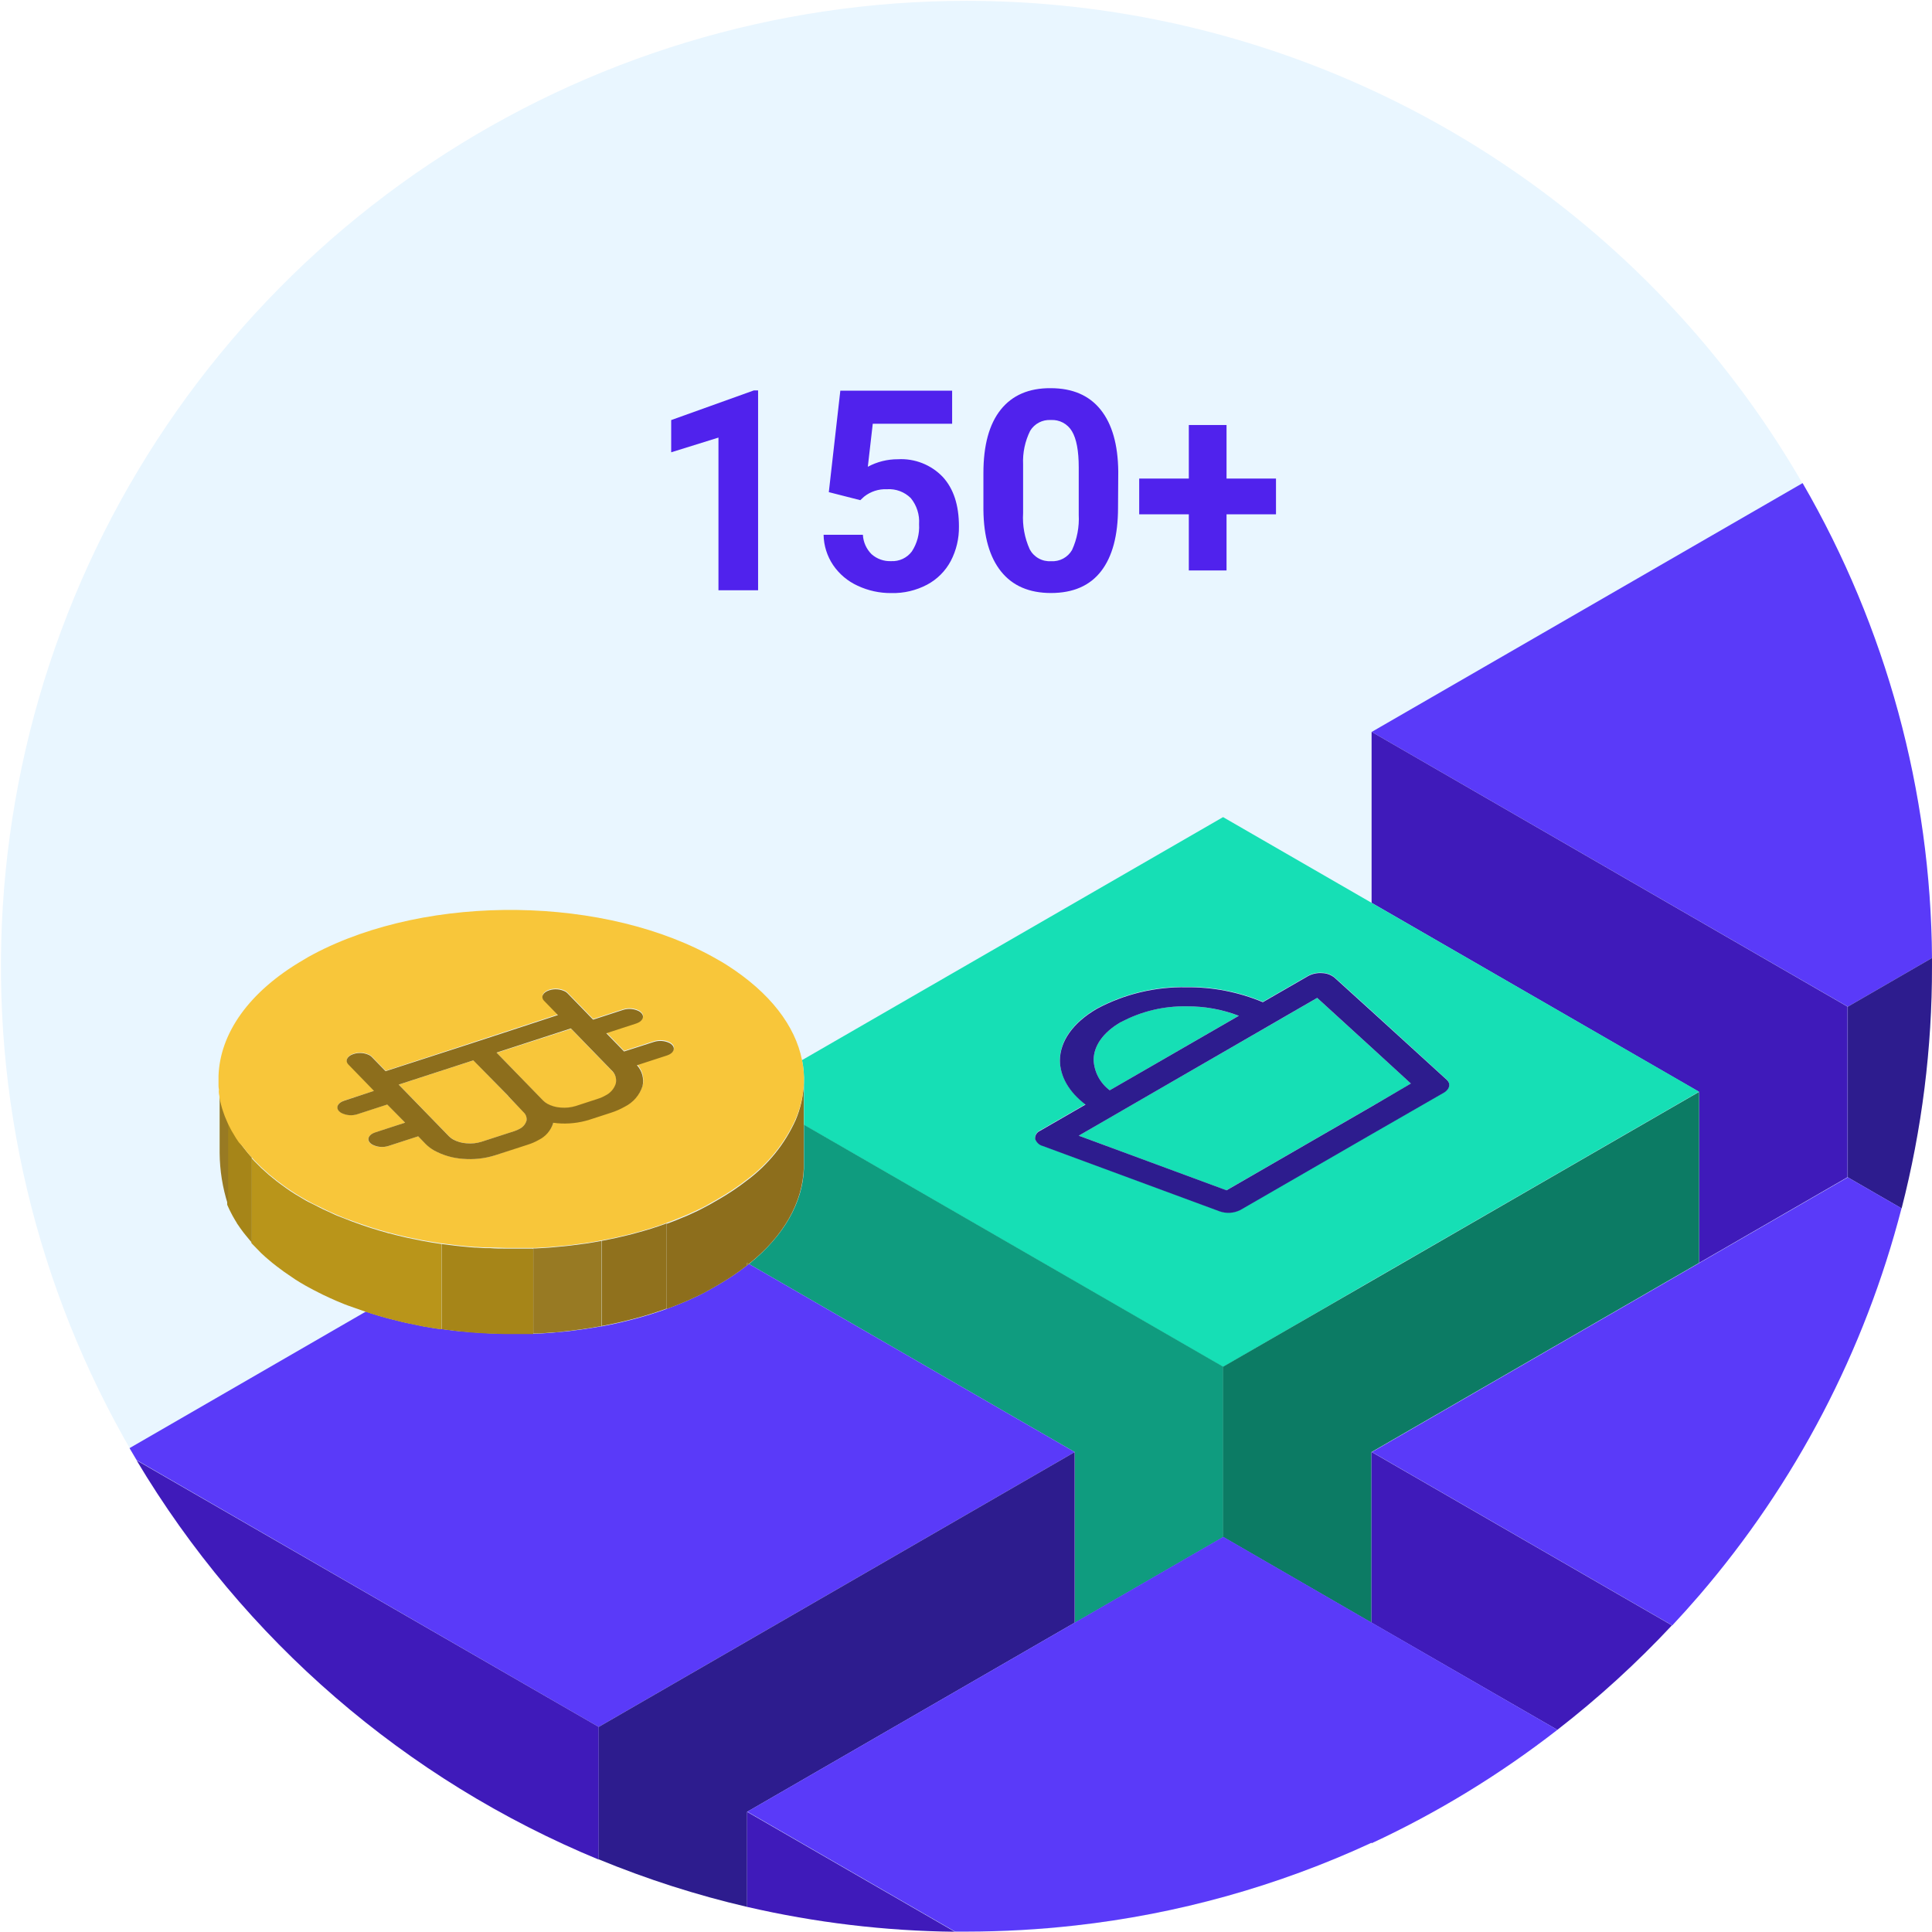<svg width="142" height="142" viewBox="0 0 142 142" fill="none" xmlns="http://www.w3.org/2000/svg">
<path d="M142 71.028C142 85.064 137.838 98.784 130.04 110.455C122.242 122.125 111.159 131.221 98.192 136.592C85.224 141.963 70.955 143.369 57.189 140.63C43.423 137.892 30.779 131.133 20.854 121.209C10.929 111.284 4.17 98.639 1.432 84.873C-1.306 71.107 0.099 56.838 5.47 43.871C10.842 30.904 19.937 19.82 31.608 12.022C43.278 4.225 56.998 0.062 71.034 0.062C89.855 0.062 107.906 7.539 121.215 20.848C134.523 34.157 142 52.207 142 71.028Z" fill="#E9F6FF"/>
<path d="M135.811 73.99L142 70.413C141.916 58.149 138.638 46.119 132.49 35.508L100.819 53.794L135.811 73.99Z" fill="#5A3AF9"/>
<path d="M124.881 92.821L135.786 86.525L135.794 86.533V73.99L100.811 53.79V66.358L124.881 80.254V92.821Z" fill="#3F1ABA"/>
<path d="M135.811 86.533L139.767 88.815C141.26 83.004 142.01 77.027 141.999 71.028C141.999 70.822 141.999 70.615 141.999 70.413L135.811 73.99V86.533Z" fill="#2D1C8E"/>
<path d="M91.04 74.659C89.813 74.188 88.509 73.953 87.195 73.966C85.519 73.935 83.863 74.333 82.384 75.121C81.051 75.888 80.387 76.891 80.379 77.902C80.399 78.338 80.516 78.765 80.72 79.151C80.925 79.537 81.213 79.872 81.563 80.134C81.679 80.229 81.802 80.323 81.934 80.414C81.802 80.323 81.679 80.229 81.563 80.134L91.04 74.659Z" fill="#16DFB5"/>
<path d="M82.087 81.813C81.954 81.858 81.815 81.887 81.675 81.9C81.815 81.887 81.954 81.858 82.087 81.813Z" fill="#16DFB5"/>
<path d="M93.314 73.858C93.467 73.937 93.62 74.019 93.768 74.106C93.822 74.136 93.871 74.172 93.917 74.213C93.871 74.172 93.822 74.136 93.768 74.106C93.603 74.019 93.451 73.937 93.314 73.858Z" fill="#16DFB5"/>
<path d="M100.811 66.357L89.894 60.057L58.949 77.918C59.066 78.483 59.113 79.059 59.09 79.635C59.09 79.548 59.09 79.465 59.09 79.383V82.684L89.894 100.47L100.811 94.133L124.881 80.237L100.811 66.357ZM106.174 80.254L100.811 83.34L91.168 88.906C90.931 89.025 90.672 89.096 90.407 89.112C90.141 89.128 89.876 89.09 89.625 89L76.641 84.202C76.511 84.168 76.391 84.102 76.293 84.01C76.195 83.918 76.122 83.802 76.08 83.674C76.072 83.551 76.102 83.429 76.166 83.324C76.231 83.219 76.326 83.136 76.439 83.088L79.785 81.157C78.527 80.2 77.895 79.049 77.904 77.902C77.904 76.532 78.828 75.154 80.639 74.106C82.658 73.032 84.917 72.49 87.204 72.534C89.13 72.513 91.041 72.886 92.819 73.631L96.165 71.701C96.475 71.539 96.823 71.468 97.172 71.494C97.502 71.501 97.821 71.618 98.079 71.824L100.811 74.3L106.327 79.342C106.641 79.643 106.566 80.014 106.158 80.254H106.174Z" fill="#16DFB5"/>
<path d="M100.811 76.998L96.813 73.347L93.805 75.084L93.743 75.121L93.677 75.158L82.409 81.66L82.348 81.702C82.327 81.715 82.305 81.726 82.281 81.735L79.286 83.472L90.137 87.486L100.819 81.318L103.707 79.643L100.811 76.998Z" fill="#16DFB5"/>
<path d="M59.09 82.667V85.642C59.09 85.724 59.09 85.807 59.09 85.889C58.999 88.365 57.642 90.816 55.051 92.903L79.002 106.733V119.272L89.906 112.976V100.454L59.09 82.667Z" fill="#0F9C7F"/>
<path d="M100.811 94.15L89.894 100.454V112.968H89.898L100.798 119.264V106.725L100.811 106.721L124.881 92.821V80.253L100.811 94.15Z" fill="#0C7B64"/>
<path d="M42.751 97.698L41.872 97.813L42.751 97.698Z" fill="#5A3AF9"/>
<path d="M41.484 97.846C41.22 97.875 40.952 97.9 40.688 97.921C40.952 97.908 41.22 97.883 41.484 97.846Z" fill="#5A3AF9"/>
<path d="M30.942 97.434C30.6 97.368 30.257 97.297 29.919 97.223C30.257 97.306 30.6 97.376 30.942 97.434Z" fill="#5A3AF9"/>
<path d="M32.325 97.673C31.912 97.616 31.5 97.55 31.12 97.48C31.52 97.55 31.921 97.616 32.325 97.673Z" fill="#5A3AF9"/>
<path d="M33.394 97.813C33.167 97.788 32.936 97.76 32.709 97.727C32.936 97.76 33.167 97.788 33.394 97.813Z" fill="#5A3AF9"/>
<path d="M44.137 97.475C43.766 97.541 43.39 97.607 43.015 97.661C43.39 97.607 43.766 97.541 44.137 97.475Z" fill="#5A3AF9"/>
<path d="M29.581 97.157C29.251 97.079 28.921 96.996 28.595 96.91C28.921 96.996 29.251 97.079 29.581 97.157Z" fill="#5A3AF9"/>
<path d="M28.401 96.86C28.021 96.758 27.646 96.647 27.274 96.526C27.646 96.647 28.021 96.758 28.401 96.86Z" fill="#5A3AF9"/>
<path d="M34.504 97.925L33.815 97.846L34.504 97.925Z" fill="#5A3AF9"/>
<path d="M38.13 98.053C37.791 98.053 37.449 98.053 37.11 98.053C37.449 98.061 37.791 98.061 38.13 98.053Z" fill="#5A3AF9"/>
<path d="M35.659 98.003L34.916 97.957L35.659 98.003Z" fill="#5A3AF9"/>
<path d="M40.313 97.957C39.987 97.982 39.665 98.003 39.339 98.015C39.677 98.003 39.987 97.982 40.313 97.957Z" fill="#5A3AF9"/>
<path d="M37.111 98.053C36.744 98.053 36.377 98.053 36.014 98.024C36.377 98.036 36.744 98.049 37.111 98.053Z" fill="#5A3AF9"/>
<path d="M26.887 96.402L26.973 96.431L26.887 96.402Z" fill="#5A3AF9"/>
<path d="M46.415 96.967C46.155 97.037 45.895 97.099 45.631 97.161C45.895 97.099 46.155 97.021 46.415 96.967Z" fill="#5A3AF9"/>
<path d="M45.264 97.244C44.979 97.31 44.69 97.368 44.401 97.422C44.69 97.368 44.979 97.31 45.264 97.244Z" fill="#5A3AF9"/>
<path d="M51.333 95.193L51.065 95.317L51.333 95.193Z" fill="#5A3AF9"/>
<path d="M50.524 95.564L50.198 95.701L50.524 95.564Z" fill="#5A3AF9"/>
<path d="M40.701 91.657L40.325 91.69L40.701 91.657Z" fill="#5A3AF9"/>
<path d="M47.809 96.571C47.463 96.683 47.108 96.782 46.749 96.881C47.104 96.782 47.463 96.683 47.809 96.571Z" fill="#5A3AF9"/>
<path d="M49.695 95.907L49.34 96.043L49.695 95.907Z" fill="#5A3AF9"/>
<path d="M48.874 96.217C48.528 96.341 48.181 96.456 47.826 96.567C48.181 96.456 48.528 96.341 48.874 96.217Z" fill="#5A3AF9"/>
<path d="M41.889 91.554L41.501 91.596L41.889 91.554Z" fill="#5A3AF9"/>
<path d="M46.766 90.622L46.432 90.712L46.766 90.622Z" fill="#5A3AF9"/>
<path d="M45.648 90.903L45.28 90.99L45.648 90.903Z" fill="#5A3AF9"/>
<path d="M48.993 89.92L49.352 89.788L48.886 89.957L48.993 89.92Z" fill="#5A3AF9"/>
<path d="M44.216 91.208L44.418 91.166L44.158 91.216L44.216 91.208Z" fill="#5A3AF9"/>
<path d="M43.032 91.406L42.764 91.439L43.032 91.406Z" fill="#5A3AF9"/>
<path d="M55.038 92.895L54.91 93.002C54.255 93.514 53.566 93.98 52.847 94.397C52.616 94.533 52.372 94.669 52.129 94.809C51.885 94.95 51.609 95.078 51.345 95.222L51.077 95.346L50.536 95.593L50.21 95.73L49.707 95.936L49.352 96.072L48.989 96.204L48.886 96.245C48.539 96.369 48.193 96.485 47.838 96.596C47.491 96.707 47.136 96.806 46.778 96.905L46.443 96.992C46.183 97.062 45.923 97.124 45.659 97.186L45.292 97.269C45.008 97.335 44.719 97.392 44.43 97.446L44.224 97.487H44.166C43.794 97.553 43.419 97.619 43.044 97.673L42.779 97.71L41.901 97.826L41.513 97.867C41.249 97.896 40.981 97.92 40.717 97.941L40.341 97.97C40.015 97.995 39.693 98.015 39.367 98.028H39.211H39.178H38.497H38.158C37.82 98.028 37.478 98.028 37.139 98.028C36.801 98.028 36.405 98.028 36.042 97.999L35.687 97.978L34.944 97.933L34.532 97.9L33.814 97.846L33.401 97.801C33.174 97.776 32.943 97.747 32.716 97.714L32.448 97.677H32.333C31.92 97.619 31.508 97.553 31.128 97.483L30.951 97.446C30.608 97.38 30.266 97.31 29.927 97.236L29.589 97.161C29.259 97.083 28.929 97 28.603 96.914L28.409 96.864C28.029 96.762 27.654 96.651 27.283 96.53L26.994 96.435L26.887 96.402L9.521 106.436C9.69 106.729 9.867 107.022 10.04 107.315L44.005 126.926L54.91 120.629L78.989 106.725L55.038 92.895Z" fill="#5A3AF9"/>
<path d="M10.041 107.336C17.904 120.522 29.817 130.815 44.006 136.679V126.926L10.041 107.336Z" fill="#3F1ABA"/>
<path d="M78.989 119.264V106.726L54.91 120.63L44.005 126.926V136.659C47.539 138.117 51.186 139.286 54.91 140.154V133.169L78.989 119.264Z" fill="#2D1C8E"/>
<path d="M100.811 106.734V106.721L100.799 106.725L100.811 106.734Z" fill="#5A3AF9"/>
<path d="M135.811 86.533L124.907 92.825L100.836 106.725L122.91 119.466C123.589 118.74 124.255 117.999 124.907 117.242C131.97 109.026 137.051 99.297 139.76 88.807L135.811 86.533Z" fill="#5A3AF9"/>
<path d="M100.799 119.264L100.811 119.268V106.734L100.799 106.726V119.264Z" fill="#3F1ABA"/>
<path d="M100.811 119.268L114.463 127.14C117.469 124.808 120.285 122.241 122.884 119.462L100.811 106.721V119.268Z" fill="#3F1ABA"/>
<path d="M114.464 127.14L100.811 119.256L100.225 118.918L89.91 112.956L79.006 119.252L54.927 133.156L70.193 141.969H71.047C73.704 141.967 76.36 141.818 79.001 141.523C86.552 140.685 93.917 138.63 100.811 135.438V135.392V135.479C105.662 133.224 110.242 130.426 114.464 127.14Z" fill="#5A3AF9"/>
<path d="M54.91 140.154C59.918 141.311 65.036 141.924 70.176 141.981L54.91 133.168V140.154Z" fill="#3F1ABA"/>
<path d="M93.05 75.323C92.901 75.339 92.75 75.339 92.601 75.323C92.75 75.339 92.901 75.339 93.05 75.323Z" fill="#2D1C8E"/>
<path d="M106.328 79.358L100.811 74.329L98.08 71.853C97.822 71.646 97.503 71.53 97.172 71.523C96.824 71.496 96.475 71.568 96.165 71.729L92.819 73.66C91.042 72.915 89.131 72.542 87.204 72.563C84.918 72.519 82.658 73.06 80.64 74.135C78.828 75.183 77.912 76.561 77.904 77.93C77.904 79.078 78.527 80.229 79.785 81.186L76.439 83.117C76.326 83.165 76.231 83.248 76.167 83.353C76.102 83.457 76.072 83.58 76.08 83.703C76.122 83.831 76.195 83.946 76.293 84.039C76.391 84.131 76.511 84.197 76.642 84.231L89.626 89.029C89.876 89.119 90.142 89.157 90.407 89.141C90.672 89.124 90.932 89.054 91.169 88.934L100.811 83.368L106.175 80.282C106.567 80.014 106.641 79.643 106.328 79.358ZM82.397 75.121C83.876 74.333 85.532 73.935 87.208 73.966C88.522 73.953 89.826 74.188 91.053 74.659L81.564 80.134C81.214 79.872 80.926 79.537 80.721 79.151C80.516 78.765 80.4 78.338 80.38 77.902C80.388 76.891 81.052 75.888 82.385 75.121H82.397ZM81.44 81.908C81.366 81.912 81.291 81.912 81.217 81.908C81.287 81.912 81.358 81.912 81.428 81.908H81.44ZM100.832 81.318L90.15 87.486L79.286 83.472L82.29 81.735C82.313 81.726 82.335 81.715 82.356 81.702L82.418 81.66L93.677 75.154L93.743 75.117L93.805 75.079L96.813 73.343L100.811 76.994L103.699 79.639L100.832 81.318Z" fill="#2D1C8E"/>
<path d="M58.483 82.316C57.69 84.077 56.46 85.605 54.91 86.756C54.255 87.265 53.566 87.728 52.847 88.142C52.616 88.278 52.373 88.41 52.125 88.555C51.877 88.699 51.609 88.819 51.341 88.967C51.254 89.013 51.164 89.05 51.077 89.091C50.895 89.174 50.718 89.26 50.536 89.339L50.206 89.475L49.707 89.681L49.53 89.751L49.348 89.821L48.989 89.953V96.208L49.352 96.076L49.707 95.94L50.211 95.734L50.536 95.598L51.077 95.35L51.345 95.226C51.609 95.098 51.869 94.966 52.129 94.814C52.389 94.661 52.616 94.55 52.847 94.401C53.566 93.984 54.255 93.519 54.91 93.007V92.825L55.038 92.899C57.629 90.836 58.986 88.361 59.077 85.885V82.659V79.63C59.044 80.554 58.843 81.465 58.483 82.316Z" fill="#8D6E1C"/>
<path d="M54.91 92.821V93.003L55.038 92.896L54.91 92.821Z" fill="#8D6E1C"/>
<path d="M48.886 89.958C48.543 90.082 48.193 90.201 47.842 90.313C47.491 90.42 47.14 90.523 46.782 90.618L46.447 90.709C46.187 90.775 45.927 90.841 45.663 90.899L45.296 90.985L44.43 91.163L44.227 91.204V97.459L44.434 97.418C44.723 97.364 45.011 97.306 45.296 97.24L45.663 97.158C45.927 97.096 46.187 97.034 46.447 96.964L46.782 96.877C47.14 96.778 47.495 96.679 47.842 96.568C48.197 96.456 48.543 96.341 48.89 96.217L48.993 96.176V89.921L48.886 89.958Z" fill="#90711D"/>
<path d="M44.154 91.216C43.782 91.286 43.407 91.348 43.031 91.406L42.763 91.439C42.474 91.48 42.181 91.521 41.888 91.554L41.501 91.595C41.236 91.624 40.968 91.649 40.7 91.67L40.325 91.703L39.351 91.76H39.198V98.015H39.355C39.681 98.015 40.003 97.982 40.329 97.958L40.704 97.929C40.968 97.929 41.236 97.883 41.501 97.854L41.888 97.813L42.767 97.698L43.031 97.66C43.407 97.607 43.782 97.541 44.154 97.475H44.211V91.22L44.154 91.216Z" fill="#987A23"/>
<path d="M39.166 91.769H38.481H38.147H37.128C36.76 91.769 36.393 91.769 36.03 91.736H35.671L35.032 91.699H34.928L34.516 91.666L33.827 91.6L33.414 91.554C33.183 91.529 32.956 91.501 32.725 91.468L32.457 91.435V93.196V97.689L32.725 97.727C32.952 97.76 33.183 97.788 33.41 97.813L33.823 97.859L34.512 97.925L34.924 97.958L35.667 98.003L36.022 98.024C36.385 98.024 36.752 98.048 37.119 98.052C37.486 98.057 37.8 98.052 38.138 98.052H38.477H39.157H39.191V91.798L39.166 91.769Z" fill="#A68518"/>
<path d="M32.341 91.418C31.928 91.356 31.516 91.294 31.136 91.22L30.959 91.187C30.616 91.121 30.274 91.051 29.935 90.977L29.597 90.898C29.263 90.82 28.937 90.742 28.611 90.651C28.545 90.651 28.479 90.622 28.417 90.601C28.038 90.498 27.662 90.387 27.287 90.267L26.998 90.172C26.709 90.077 26.42 89.978 26.14 89.875L25.847 89.768C25.488 89.632 25.133 89.491 24.786 89.355L24.65 89.297C24.345 89.161 24.048 89.025 23.755 88.885C23.656 88.839 23.561 88.79 23.466 88.74C23.19 88.6 22.921 88.46 22.641 88.328L22.505 88.254L22.406 88.196C22.171 88.06 21.939 87.919 21.712 87.783C21.486 87.647 21.238 87.474 21.011 87.317L20.867 87.21L20.644 87.049L20.359 86.838L20.116 86.64L20.054 86.591C19.992 86.541 19.926 86.492 19.868 86.438L19.753 86.347L19.513 86.129C19.406 86.034 19.295 85.939 19.192 85.84L19.159 85.811L19.134 85.782L18.965 85.613L18.68 85.328L18.544 85.18L18.474 85.106V91.356L18.564 91.455C18.727 91.629 18.896 91.802 19.072 91.975L19.183 92.091C19.402 92.297 19.629 92.503 19.868 92.697L20.054 92.85C20.244 93.002 20.442 93.155 20.648 93.304L20.875 93.473C21.143 93.663 21.419 93.852 21.7 94.038C21.981 94.224 22.195 94.339 22.447 94.488L22.492 94.513L22.628 94.587C22.897 94.735 23.169 94.88 23.454 95.02L23.742 95.165C24.035 95.305 24.337 95.445 24.642 95.577L24.774 95.635C25.12 95.783 25.475 95.928 25.834 96.047L26.127 96.15C26.383 96.245 26.643 96.336 26.903 96.423L26.989 96.452L27.278 96.547C27.65 96.668 28.025 96.779 28.405 96.881L28.599 96.93C28.925 97.017 29.255 97.1 29.585 97.178L29.923 97.252C30.261 97.326 30.604 97.397 30.946 97.463L31.124 97.5C31.536 97.57 31.924 97.636 32.328 97.694H32.444V93.201V91.439L32.341 91.418Z" fill="#B9951A"/>
<path d="M18.4 84.961C18.342 84.895 18.28 84.829 18.223 84.759C18.165 84.689 18.095 84.598 18.029 84.516C17.963 84.433 17.934 84.4 17.893 84.342C17.851 84.284 17.831 84.264 17.802 84.227L17.624 83.971C17.567 83.888 17.505 83.806 17.451 83.723L17.418 83.67C17.364 83.591 17.319 83.505 17.27 83.422C17.22 83.34 17.15 83.228 17.096 83.133L17.043 83.034L16.973 82.898V82.869C16.919 82.77 16.869 82.675 16.824 82.576C16.779 82.477 16.766 82.448 16.741 82.386L16.7 82.308V88.551L16.762 88.687C16.828 88.839 16.902 88.992 16.981 89.141C17.014 89.211 17.051 89.277 17.088 89.347C17.187 89.528 17.294 89.71 17.406 89.887C17.406 89.916 17.443 89.949 17.463 89.982C17.6 90.189 17.748 90.395 17.905 90.601L18.045 90.775C18.161 90.923 18.285 91.072 18.412 91.22L18.499 91.315V85.064L18.4 84.961Z" fill="#A68518"/>
<path d="M16.659 82.226L16.572 82.011C16.539 81.924 16.506 81.834 16.477 81.743C16.448 81.652 16.44 81.648 16.423 81.598V81.549C16.423 81.516 16.423 81.483 16.395 81.446L16.32 81.174L16.246 80.876C16.248 80.854 16.248 80.832 16.246 80.81C16.246 80.749 16.246 80.683 16.217 80.621C16.188 80.559 16.18 80.422 16.168 80.323C16.155 80.225 16.168 80.192 16.143 80.126C16.118 80.059 16.143 80.031 16.143 79.985C16.143 79.94 16.143 79.828 16.143 79.75C16.143 79.672 16.143 79.564 16.143 79.474C16.143 79.383 16.143 79.358 16.143 79.3V84.751C16.154 86.027 16.357 87.294 16.745 88.509L16.77 88.567V82.325C16.675 82.279 16.667 82.25 16.659 82.226Z" fill="#987A23"/>
<path d="M34.185 77.114C34.185 77.114 34.185 77.114 34.185 77.093C34.185 77.073 34.19 77.106 34.185 77.114Z" fill="#F8C63A"/>
<path d="M18.479 85.056C18.503 85.085 18.532 85.114 18.557 85.147L18.479 85.056Z" fill="#F8C63A"/>
<path d="M16.192 80.678C16.194 80.717 16.194 80.755 16.192 80.794C16.194 80.816 16.194 80.838 16.192 80.86V80.678Z" fill="#F8C63A"/>
<path d="M16.696 82.308C16.705 82.335 16.716 82.362 16.729 82.386C16.728 82.402 16.728 82.417 16.729 82.432C16.729 82.391 16.713 82.349 16.696 82.308Z" fill="#F8C63A"/>
<path d="M19.081 85.675C19.106 85.7 19.122 85.72 19.147 85.741L19.172 85.77L19.197 85.79L19.081 85.675Z" fill="#F8C63A"/>
<path d="M17.398 83.629L17.422 83.67L17.398 83.629Z" fill="#F8C63A"/>
<path d="M36.513 77.378L39.946 80.93C40.033 81.016 40.132 81.091 40.238 81.153C40.544 81.32 40.882 81.417 41.229 81.438C41.603 81.472 41.98 81.432 42.339 81.322L43.944 80.798C44.148 80.735 44.344 80.649 44.529 80.542C44.706 80.454 44.864 80.331 44.992 80.181C45.12 80.031 45.217 79.856 45.276 79.668C45.315 79.491 45.306 79.308 45.25 79.136C45.194 78.964 45.093 78.81 44.958 78.69L44.653 78.376L44.624 78.347L41.975 75.62L36.513 77.378Z" fill="#F8C63A"/>
<path d="M16.984 82.882L17.055 83.018C17.055 83.039 17.055 83.055 17.083 83.072C17.034 83.022 16.984 82.952 16.984 82.882Z" fill="#F8C63A"/>
<path d="M29.309 79.717L28.678 79.065L29.309 79.717L29.689 80.105L29.713 80.13L33.014 83.525C33.102 83.611 33.2 83.686 33.307 83.748C33.614 83.913 33.953 84.01 34.301 84.033C34.676 84.067 35.053 84.027 35.411 83.913L37.821 83.133C37.953 83.088 38.082 83.032 38.205 82.964C38.321 82.906 38.425 82.825 38.511 82.725C38.596 82.626 38.66 82.511 38.7 82.386C38.723 82.27 38.716 82.15 38.679 82.037C38.643 81.924 38.577 81.823 38.489 81.743L37.396 80.621C37.37 80.595 37.348 80.566 37.33 80.534L34.801 77.935L29.309 79.717Z" fill="#F8C63A"/>
<path d="M20.81 87.119L20.88 87.169L20.81 87.119Z" fill="#F8C63A"/>
<path d="M16.097 80.031C16.097 80.055 16.097 80.084 16.097 80.109C16.095 80.128 16.095 80.148 16.097 80.167C16.11 80.105 16.102 80.076 16.097 80.031Z" fill="#F8C63A"/>
<path d="M35.963 76.804C35.934 76.784 35.914 76.759 35.881 76.738C35.897 76.771 35.918 76.804 35.963 76.804Z" fill="#F8C63A"/>
<path d="M36.269 77.126L36.03 76.879C36.01 76.852 35.988 76.827 35.964 76.804C35.993 76.823 36.021 76.843 36.046 76.866L36.269 77.126Z" fill="#F8C63A"/>
<path d="M58.949 77.918C58.446 75.401 56.614 72.967 53.429 70.933C53.201 70.787 52.97 70.65 52.736 70.521C48.684 68.181 43.378 66.956 38.031 66.882C32.684 66.807 27.275 67.884 23.025 70.137C22.777 70.269 22.538 70.401 22.303 70.549C18.272 72.893 16.176 75.963 16.061 79.061C16.061 79.197 16.061 79.338 16.061 79.474C16.061 79.61 16.061 79.655 16.061 79.75C16.061 79.845 16.061 79.948 16.085 80.047C16.11 80.146 16.085 80.138 16.085 80.183C16.085 80.229 16.085 80.278 16.085 80.324C16.085 80.369 16.114 80.522 16.135 80.621V80.695L16.172 80.889L16.246 81.186L16.32 81.458C16.349 81.557 16.387 81.656 16.419 81.755C16.453 81.855 16.481 81.937 16.514 82.024C16.547 82.11 16.593 82.222 16.638 82.321C16.684 82.42 16.671 82.403 16.692 82.445C16.712 82.486 16.729 82.539 16.754 82.589C16.779 82.638 16.849 82.783 16.902 82.882C16.939 82.952 16.972 83.022 17.009 83.088L17.034 83.133C17.088 83.228 17.146 83.327 17.208 83.422L17.331 83.629L17.364 83.682C17.426 83.781 17.496 83.876 17.562 83.971L17.81 84.231C17.88 84.326 17.959 84.421 18.037 84.516C18.103 84.598 18.165 84.681 18.231 84.759C18.297 84.838 18.4 84.953 18.487 85.048L18.586 85.155L18.701 85.287L18.986 85.572C19.019 85.609 19.056 85.642 19.089 85.675L19.204 85.791C19.308 85.89 19.419 85.984 19.526 86.079L19.766 86.298L20.129 86.591L20.372 86.789L20.809 87.111L20.884 87.165L21.024 87.268C21.251 87.424 21.482 87.581 21.725 87.734C21.969 87.887 22.183 88.014 22.419 88.147L22.654 88.278C22.922 88.427 23.19 88.567 23.479 88.691C23.574 88.741 23.669 88.79 23.768 88.835C24.061 88.98 24.358 89.116 24.663 89.248L24.799 89.306C25.146 89.459 25.501 89.599 25.86 89.719L26.152 89.826C26.433 89.929 26.722 90.028 27.011 90.123L27.299 90.218C27.675 90.337 28.05 90.449 28.43 90.552C28.492 90.573 28.558 90.585 28.624 90.601C28.95 90.692 29.276 90.771 29.61 90.849L29.948 90.927C30.287 91.002 30.629 91.072 30.972 91.138L31.149 91.171C31.562 91.245 31.949 91.307 32.354 91.369L32.733 91.418C32.964 91.451 33.191 91.48 33.422 91.505L33.835 91.55L34.524 91.616L34.937 91.649H35.04L35.679 91.686H36.038C36.401 91.686 36.769 91.715 37.136 91.719H38.155H38.489H39.174H39.36L40.333 91.662L40.709 91.629C40.977 91.608 41.245 91.583 41.509 91.555L41.897 91.513C42.19 91.48 42.483 91.439 42.772 91.398L43.04 91.365C43.415 91.307 43.791 91.245 44.162 91.175L44.422 91.125L45.288 90.948L45.656 90.861C45.92 90.804 46.18 90.738 46.44 90.672L46.774 90.581C47.133 90.486 47.483 90.383 47.834 90.275C48.185 90.164 48.536 90.044 48.878 89.921L49.344 89.751L49.526 89.681L49.703 89.611L50.203 89.405L50.533 89.269C50.714 89.19 50.892 89.104 51.073 89.021C51.16 88.98 51.251 88.943 51.337 88.897C51.605 88.769 51.865 88.642 52.121 88.485C52.377 88.328 52.612 88.221 52.843 88.072C53.562 87.658 54.251 87.195 54.906 86.686C56.456 85.535 57.686 84.007 58.479 82.246C58.843 81.397 59.048 80.488 59.086 79.565C59.105 79.012 59.059 78.46 58.949 77.918ZM34.017 85.163C33.281 85.114 32.564 84.906 31.916 84.553C31.689 84.424 31.479 84.266 31.293 84.082L30.741 83.509L28.537 84.231C28.148 84.356 27.726 84.322 27.361 84.136C27.301 84.103 27.245 84.061 27.196 84.012C26.928 83.736 27.097 83.389 27.572 83.237L29.775 82.515L28.471 81.17L26.272 81.883C25.883 82.008 25.46 81.974 25.096 81.788C25.036 81.755 24.98 81.713 24.931 81.665C24.663 81.388 24.832 81.042 25.307 80.889L27.502 80.175L27.118 79.763L25.616 78.215C25.348 77.943 25.517 77.592 25.992 77.44C26.382 77.315 26.806 77.349 27.172 77.535C27.23 77.569 27.284 77.611 27.333 77.658L28.348 78.702L34.664 76.639C34.562 76.672 34.465 76.722 34.38 76.788C34.465 76.722 34.562 76.672 34.664 76.639C35.058 76.508 35.488 76.538 35.861 76.722C35.507 76.543 35.098 76.507 34.718 76.619L41.014 74.556L39.999 73.512C39.731 73.235 39.9 72.889 40.375 72.736C40.765 72.611 41.189 72.645 41.555 72.831C41.613 72.866 41.667 72.907 41.715 72.955L43.197 74.477L43.23 74.514L43.601 74.894L45.796 74.18C46.187 74.055 46.611 74.089 46.976 74.275C47.037 74.31 47.092 74.353 47.141 74.403C47.405 74.675 47.24 75.022 46.766 75.179L44.571 75.892L45.874 77.233L46.667 78.059L45.874 77.233L48.069 76.524C48.46 76.4 48.883 76.432 49.249 76.615C49.31 76.649 49.366 76.692 49.414 76.743C49.678 77.015 49.514 77.365 49.039 77.518L46.832 78.236C47.017 78.439 47.152 78.683 47.224 78.949C47.295 79.215 47.303 79.494 47.244 79.763C47.139 80.09 46.97 80.393 46.746 80.654C46.522 80.914 46.248 81.128 45.94 81.281C45.618 81.464 45.278 81.614 44.925 81.727L43.325 82.246C42.563 82.483 41.763 82.568 40.969 82.498C40.87 82.498 40.767 82.498 40.672 82.465C40.67 82.477 40.67 82.49 40.672 82.502C40.587 82.765 40.451 83.008 40.271 83.217C40.091 83.426 39.871 83.597 39.624 83.719C39.363 83.869 39.086 83.989 38.798 84.078L36.377 84.912C35.614 85.149 34.812 85.234 34.017 85.163Z" fill="#F8C63A"/>
<path d="M20.88 87.168L21.024 87.276L20.884 87.173L20.88 87.168Z" fill="#F8C63A"/>
<path d="M18.977 85.572L19.147 85.741C19.122 85.741 19.105 85.7 19.081 85.675C19.056 85.65 19.011 85.609 18.977 85.572Z" fill="#F8C63A"/>
<path d="M19.171 85.77L19.204 85.799L19.171 85.77Z" fill="#F8C63A"/>
<path d="M18.557 85.138L18.693 85.287L18.577 85.155L18.557 85.138Z" fill="#F8C63A"/>
<path d="M19.766 86.294L19.526 86.075L19.766 86.294Z" fill="#F8C63A"/>
<path d="M20.372 86.797L20.129 86.599L20.372 86.797Z" fill="#F8C63A"/>
<path d="M17.81 84.231L17.633 83.975L17.81 84.231Z" fill="#F8C63A"/>
<path d="M16.729 82.387C16.753 82.449 16.782 82.515 16.811 82.576C16.786 82.527 16.77 82.478 16.749 82.432C16.741 82.418 16.734 82.403 16.729 82.387Z" fill="#F8C63A"/>
<path d="M17.042 83.035L17.096 83.134L17.071 83.088C17.071 83.088 17.05 83.055 17.042 83.035Z" fill="#F8C63A"/>
<path d="M17.27 83.406C17.319 83.488 17.364 83.575 17.418 83.653L17.393 83.612L17.27 83.406Z" fill="#F8C63A"/>
<path d="M18.028 84.516C18.094 84.598 18.156 84.681 18.222 84.759C18.156 84.681 18.094 84.598 18.028 84.516Z" fill="#F8C63A"/>
<path d="M16.572 82.011C16.539 81.925 16.506 81.834 16.477 81.743C16.506 81.834 16.539 81.925 16.572 82.011Z" fill="#F8C63A"/>
<path d="M16.18 80.604C16.18 80.666 16.18 80.732 16.209 80.794C16.211 80.755 16.211 80.717 16.209 80.678L16.18 80.604Z" fill="#F8C63A"/>
<path d="M16.105 80.105C16.105 80.171 16.105 80.237 16.13 80.303C16.13 80.258 16.13 80.208 16.13 80.163C16.119 80.145 16.111 80.125 16.105 80.105Z" fill="#F8C63A"/>
<path d="M16.064 79.457C16.064 79.548 16.064 79.639 16.064 79.734C16.069 79.639 16.064 79.548 16.064 79.457Z" fill="#F8C63A"/>
<path d="M16.378 81.446L16.304 81.174L16.378 81.446Z" fill="#F8C63A"/>
<path d="M36.513 77.378L36.27 77.126L36.513 77.378Z" fill="#8D6E1C"/>
<path d="M41.963 75.587L41.01 74.606L41.963 75.587Z" fill="#8D6E1C"/>
<path d="M34.185 77.114C34.182 77.174 34.192 77.233 34.214 77.289C34.236 77.344 34.27 77.394 34.313 77.436L34.796 77.935L34.313 77.436C34.27 77.394 34.236 77.344 34.214 77.289C34.192 77.233 34.182 77.174 34.185 77.114Z" fill="#8D6E1C"/>
<path d="M34.193 77.093C34.206 77.025 34.236 76.961 34.28 76.907C34.236 76.961 34.206 77.025 34.193 77.093Z" fill="#8D6E1C"/>
<path d="M28.678 79.065L28.344 78.719L28.678 79.065Z" fill="#8D6E1C"/>
<path d="M28.467 81.17L27.497 80.175L28.467 81.17Z" fill="#8D6E1C"/>
<path d="M45.867 77.283L44.563 75.942L46.758 75.228C47.232 75.071 47.397 74.725 47.133 74.453C47.084 74.402 47.029 74.359 46.968 74.325C46.603 74.139 46.179 74.105 45.788 74.23L43.593 74.944L43.222 74.564L43.189 74.527L41.708 73.004C41.659 72.957 41.605 72.915 41.547 72.88C41.181 72.695 40.757 72.66 40.367 72.786C39.892 72.938 39.723 73.285 39.991 73.561L41.006 74.605L45.867 77.283ZM41.006 74.605L34.71 76.668L28.34 78.731L27.325 77.687C27.276 77.639 27.222 77.598 27.164 77.563C26.798 77.377 26.374 77.343 25.984 77.469C25.509 77.621 25.34 77.972 25.608 78.244L27.11 79.791L27.485 80.179L25.299 80.901C24.824 81.054 24.655 81.4 24.923 81.677C24.972 81.726 25.028 81.767 25.088 81.801C25.452 81.986 25.875 82.021 26.264 81.896L28.463 81.182L29.775 82.514L27.58 83.228C27.106 83.381 26.937 83.728 27.205 84.004C27.254 84.053 27.309 84.095 27.37 84.128C27.731 84.314 28.15 84.351 28.538 84.231L30.737 83.517L31.29 84.091C31.475 84.274 31.685 84.433 31.913 84.561C32.56 84.914 33.277 85.122 34.013 85.172C34.807 85.242 35.607 85.156 36.369 84.92L38.782 84.136C39.07 84.047 39.346 83.927 39.608 83.777C39.855 83.655 40.075 83.484 40.255 83.275C40.435 83.066 40.571 82.823 40.656 82.56C40.654 82.548 40.654 82.535 40.656 82.523C40.75 82.523 40.853 82.547 40.953 82.556C41.747 82.626 42.547 82.54 43.308 82.304L44.909 81.784C45.262 81.671 45.602 81.522 45.924 81.339C46.232 81.185 46.506 80.972 46.73 80.711C46.954 80.451 47.123 80.148 47.228 79.82C47.286 79.551 47.279 79.272 47.208 79.007C47.136 78.741 47.001 78.497 46.815 78.294L49.023 77.576C49.497 77.423 49.662 77.073 49.398 76.8C49.35 76.75 49.294 76.707 49.233 76.672C48.867 76.49 48.443 76.457 48.053 76.582L45.867 77.283L41.006 74.605ZM41.959 75.587L44.608 78.314L44.637 78.343L44.942 78.657C45.077 78.777 45.178 78.931 45.233 79.103C45.289 79.275 45.298 79.458 45.26 79.635C45.201 79.823 45.104 79.998 44.976 80.148C44.847 80.298 44.69 80.421 44.513 80.509C44.328 80.616 44.132 80.702 43.927 80.765L42.322 81.289C41.963 81.399 41.586 81.439 41.212 81.405C40.865 81.384 40.527 81.287 40.222 81.12C40.116 81.058 40.017 80.983 39.929 80.897L36.496 77.365L41.959 75.587ZM38.691 82.387C38.652 82.511 38.587 82.626 38.502 82.726C38.417 82.825 38.313 82.906 38.196 82.964C38.074 83.032 37.945 83.088 37.813 83.133L35.403 83.913C35.045 84.027 34.667 84.068 34.293 84.033C33.945 84.011 33.606 83.914 33.299 83.748C33.192 83.686 33.094 83.612 33.006 83.525L29.705 80.13L29.68 80.105L29.301 79.717L34.788 77.935L37.326 80.518C37.344 80.549 37.366 80.578 37.392 80.604L38.485 81.755C38.571 81.834 38.635 81.933 38.672 82.044C38.709 82.154 38.717 82.272 38.696 82.387H38.691Z" fill="#8D6E1C"/>
<path d="M55.719 43.385H52.806V32.162L49.332 33.243V30.875L55.405 28.696H55.719V43.385Z" fill="#5022ED"/>
<path d="M60.917 36.172L61.763 28.716H69.981V31.146H64.147L63.784 34.307C64.462 33.941 65.221 33.751 65.992 33.754C66.603 33.718 67.215 33.816 67.785 34.041C68.355 34.265 68.869 34.611 69.293 35.054C70.085 35.92 70.481 37.117 70.481 38.689C70.496 39.572 70.291 40.446 69.882 41.23C69.489 41.97 68.884 42.576 68.145 42.971C67.334 43.4 66.426 43.613 65.509 43.59C64.654 43.598 63.808 43.414 63.033 43.05C62.307 42.718 61.685 42.195 61.235 41.535C60.791 40.876 60.547 40.102 60.533 39.307H63.421C63.45 39.846 63.678 40.355 64.061 40.735C64.456 41.084 64.97 41.266 65.497 41.243C65.789 41.258 66.081 41.202 66.347 41.078C66.612 40.954 66.843 40.767 67.019 40.533C67.408 39.938 67.595 39.233 67.551 38.524C67.599 37.831 67.381 37.146 66.941 36.609C66.712 36.383 66.439 36.209 66.138 36.096C65.837 35.984 65.516 35.937 65.195 35.957C64.587 35.93 63.989 36.123 63.512 36.502L63.231 36.762L60.917 36.172Z" fill="#5022ED"/>
<path d="M82.174 37.319C82.174 39.349 81.762 40.9 80.936 41.973C80.111 43.046 78.882 43.584 77.248 43.586C75.65 43.586 74.427 43.06 73.58 42.006C72.733 40.953 72.299 39.44 72.28 37.468V34.773C72.28 32.724 72.705 31.169 73.555 30.107C74.405 29.045 75.628 28.52 77.223 28.531C78.824 28.531 80.047 29.056 80.891 30.107C81.736 31.158 82.169 32.671 82.191 34.645L82.174 37.319ZM79.286 34.353C79.286 33.137 79.12 32.251 78.787 31.695C78.629 31.428 78.4 31.209 78.126 31.063C77.851 30.918 77.541 30.851 77.231 30.87C76.931 30.852 76.631 30.916 76.364 31.055C76.097 31.195 75.873 31.405 75.717 31.663C75.336 32.43 75.157 33.282 75.197 34.138V37.707C75.14 38.623 75.307 39.539 75.684 40.376C75.834 40.657 76.061 40.889 76.34 41.043C76.618 41.198 76.935 41.269 77.252 41.247C77.561 41.268 77.869 41.202 78.142 41.056C78.415 40.91 78.641 40.69 78.795 40.422C79.165 39.613 79.333 38.727 79.286 37.839V34.353Z" fill="#5022ED"/>
<path d="M90.149 35.174H93.784V37.802H90.149V41.928H87.377V37.802H83.73V35.174H87.377V31.238H90.149V35.174Z" fill="#5022ED"/>
</svg>
